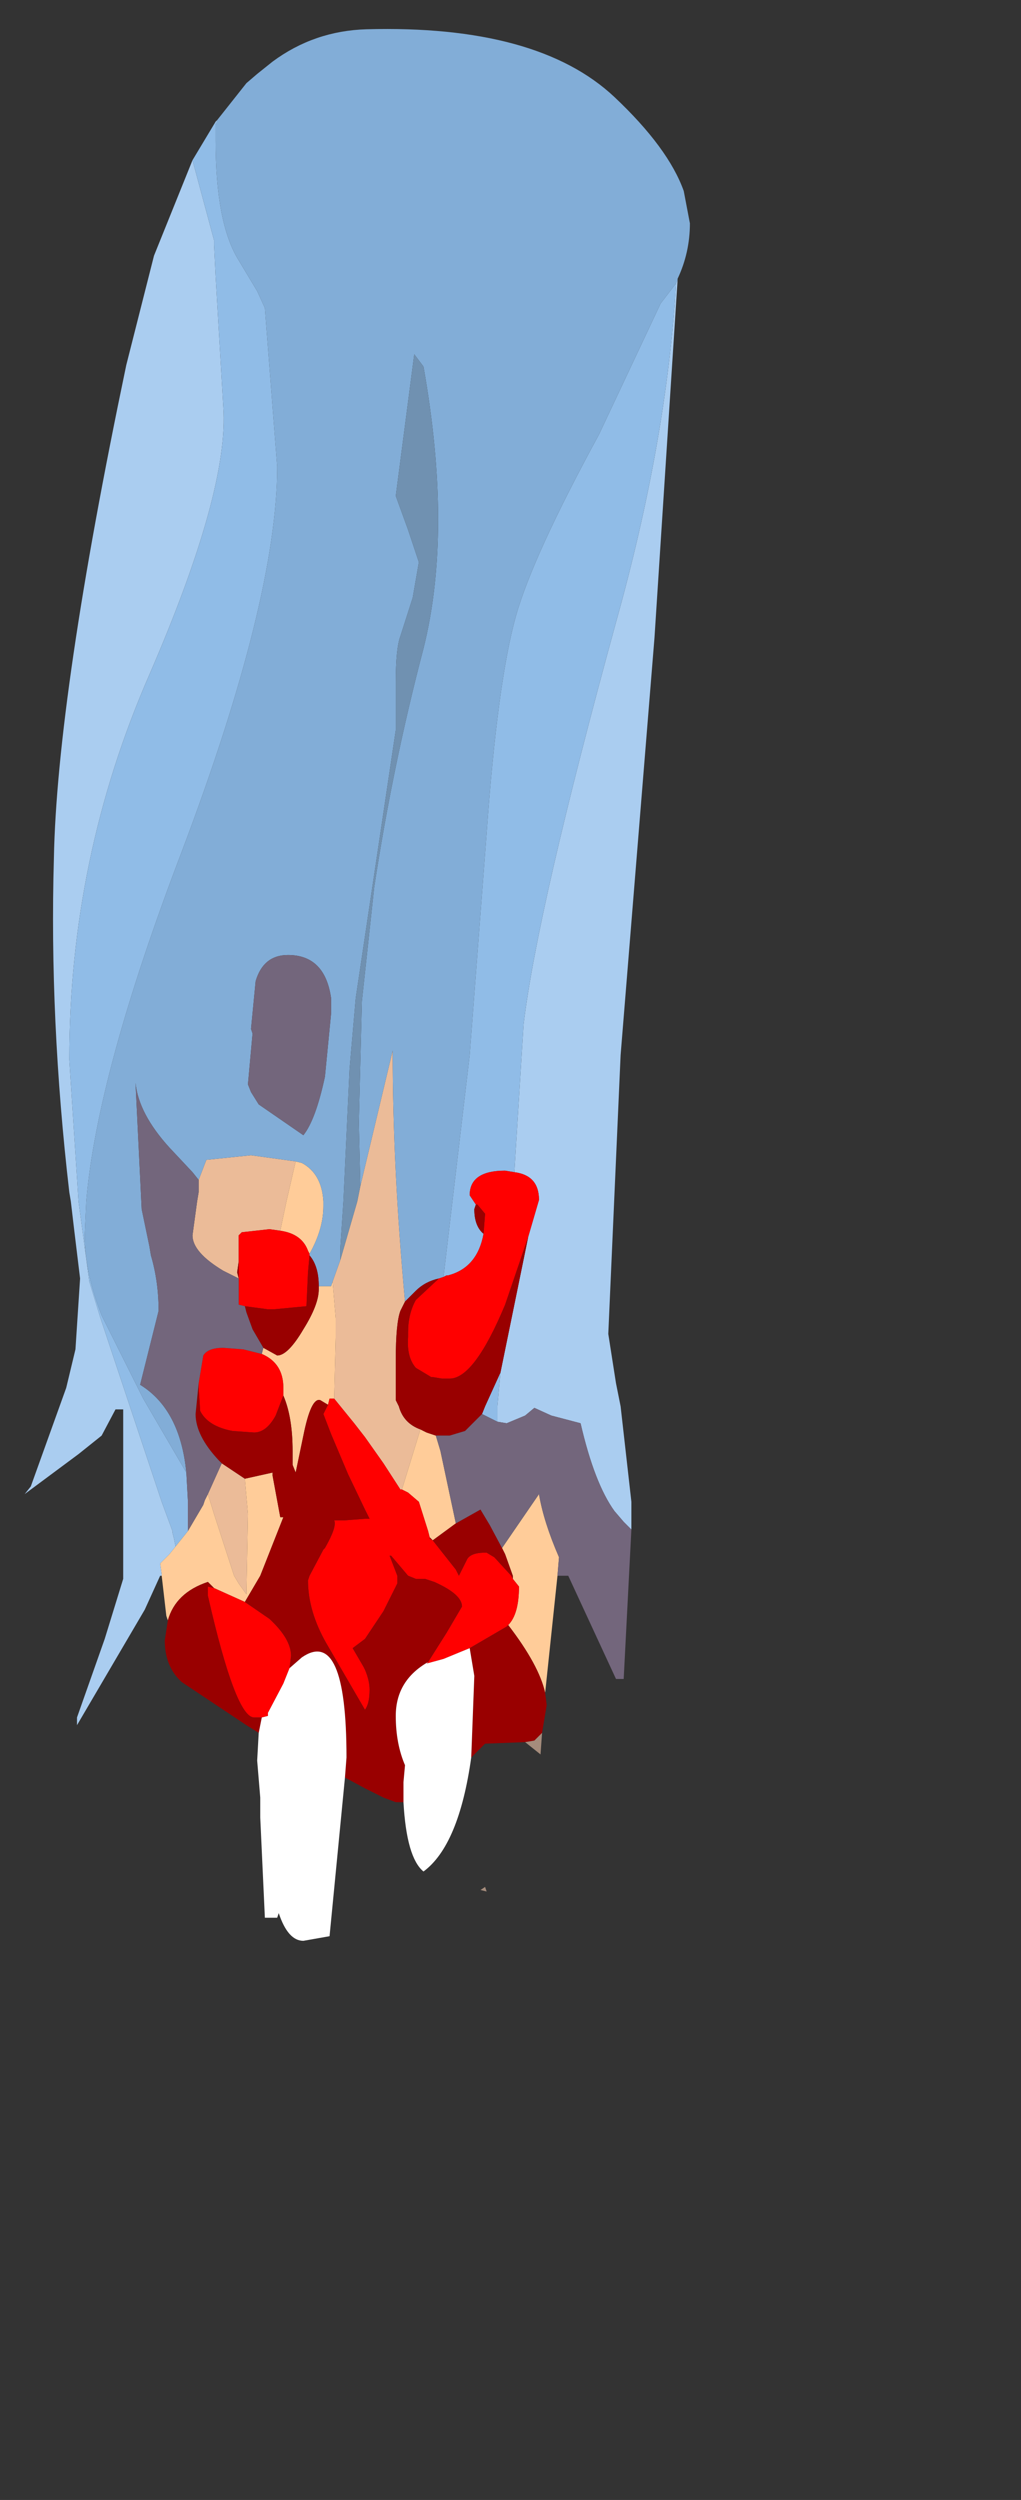 <?xml version="1.0" encoding="UTF-8" standalone="no"?>
<svg xmlns:ffdec="https://www.free-decompiler.com/flash" xmlns:xlink="http://www.w3.org/1999/xlink" ffdec:objectType="frame" height="81.15px" width="33.15px" xmlns="http://www.w3.org/2000/svg">
  <rect width="100%" height="100%" fill="#333333" stroke="none"/>
  <g transform="matrix(1.0, 0.0, 0.0, 1.0, 12.25, 39.25)">
    <use ffdec:characterId="1437" height="62.05" transform="matrix(1.0, 0.0, 0.0, 1.0, -11.45, -38.3)" width="21.6" xlink:href="#shape0"/>
  </g>
  <defs>
    <g id="shape0" transform="matrix(1.0, 0.0, 0.0, 1.0, 11.45, 38.3)">
      <path d="M-5.8 -0.95 L-5.55 -1.6 -4.1 -1.75 -2.65 -1.55 -2.95 -0.25 -3.15 0.7 -3.5 0.65 -4.4 0.75 -4.5 0.85 -4.5 1.7 -4.55 2.05 -4.5 2.25 -5.0 2.0 Q-6.0 1.4 -6.0 0.85 L-5.85 -0.25 -5.8 -0.55 -5.8 -0.95 M-1.45 2.35 L-1.2 1.65 -0.65 -0.25 -0.55 -0.75 0.5 -5.15 0.5 -5.25 0.5 -5.1 Q0.5 -1.35 0.9 3.0 L0.75 3.3 Q0.6 3.7 0.6 4.9 L0.6 6.2 0.7 6.4 Q0.85 6.95 1.4 7.15 L0.8 9.1 0.75 9.1 0.2 8.25 -0.4 7.4 -0.75 6.95 -1.4 6.15 -1.35 4.15 -1.35 3.6 -1.35 3.55 -1.45 2.35 M-5.05 8.25 L-4.3 8.75 -4.2 9.9 -4.25 12.5 -4.5 12.15 -4.65 11.9 -5.3 9.9 -5.5 9.25 -5.05 8.25" fill="#ebbb98" fill-rule="evenodd" stroke="none"/>
      <path d="M-2.65 -1.55 L-2.45 -1.5 Q-1.8 -1.15 -1.75 -0.25 L-1.75 -0.1 Q-1.75 0.65 -2.2 1.45 L-2.25 1.35 Q-2.45 0.8 -3.15 0.7 L-2.95 -0.25 -2.65 -1.55 M-1.9 2.5 L-1.5 2.5 -1.45 2.35 -1.35 3.55 -1.35 3.6 -1.35 4.15 -1.4 6.15 -1.55 6.15 -1.6 6.35 -1.85 6.2 Q-2.15 6.1 -2.4 7.35 L-2.65 8.55 -2.75 8.3 -2.75 7.85 Q-2.75 6.75 -3.05 6.05 L-3.05 5.8 Q-3.05 5.0 -3.75 4.7 L-3.7 4.5 -3.25 4.75 Q-2.9 4.75 -2.4 3.9 -1.9 3.1 -1.9 2.6 L-1.9 2.5 M5.85 11.9 L5.45 15.7 Q5.25 14.8 4.25 13.5 4.6 13.15 4.6 12.25 L4.4 12.0 4.4 11.9 4.15 11.2 4.05 11.0 5.25 9.25 Q5.4 10.15 5.9 11.3 L5.85 11.9 M-6.8 13.35 L-6.85 13.2 -7.0 11.9 -7.0 11.85 -7.05 11.5 -6.75 11.2 -6.55 10.95 -6.35 10.7 -6.15 10.45 -5.65 9.6 -5.6 9.45 -5.5 9.25 -5.3 9.9 -4.65 11.9 -4.5 12.15 -4.25 12.5 -4.2 9.9 -4.3 8.75 -3.4 8.55 -3.4 8.65 -3.15 10.0 -3.05 10.0 -3.8 11.9 -4.3 12.75 -5.3 12.3 -5.5 12.1 Q-6.55 12.45 -6.8 13.35 M1.4 7.15 L1.6 7.25 1.9 7.35 2.05 7.85 2.55 10.2 1.8 10.75 1.7 10.65 1.65 10.45 1.35 9.5 1.0 9.2 0.8 9.1 1.4 7.15" fill="#ffcc99" fill-rule="evenodd" stroke="none"/>
      <path d="M-5.2 -35.35 L-4.25 -36.55 -3.9 -36.85 -3.4 -37.25 Q-2.05 -38.25 -0.35 -38.3 5.2 -38.45 7.7 -36.1 9.45 -34.45 9.95 -33.05 L10.15 -32.0 Q10.15 -31.05 9.75 -30.2 L9.75 -30.15 9.7 -30.05 9.2 -29.4 7.2 -25.15 Q5.05 -21.2 4.5 -19.25 3.9 -17.1 3.55 -12.2 L3.0 -5.0 2.15 2.2 2.0 2.25 Q1.55 2.35 1.25 2.65 L0.9 3.0 Q0.5 -1.35 0.5 -5.1 L0.5 -5.25 0.5 -5.15 -0.55 -0.75 -0.6 -2.8 -0.5 -6.75 -0.1 -10.45 Q0.5 -14.4 1.5 -18.2 2.45 -22.0 1.5 -27.35 L1.2 -27.75 0.6 -23.15 1.0 -22.05 1.35 -21.0 1.15 -19.85 0.75 -18.6 Q0.6 -18.2 0.6 -17.1 L0.6 -15.55 -0.7 -6.85 -0.9 -4.55 -1.1 -0.25 -1.2 1.25 -1.2 1.65 -1.45 2.35 -1.5 2.5 -1.9 2.5 Q-1.9 1.85 -2.2 1.5 L-2.2 1.45 Q-1.75 0.65 -1.75 -0.1 L-1.75 -0.25 Q-1.8 -1.15 -2.45 -1.5 L-2.65 -1.55 -4.1 -1.75 -5.55 -1.6 -5.8 -0.95 -6.0 -1.2 -6.75 -2.0 Q-7.75 -3.1 -7.85 -4.1 L-7.65 0.0 -7.4 1.2 -7.35 1.5 Q-7.1 2.35 -7.1 3.3 L-7.7 5.7 Q-6.4 6.5 -6.2 8.55 L-7.6 6.15 -8.95 3.45 Q-9.5 2.05 -9.5 0.85 L-9.45 -0.25 Q-9.1 -4.4 -6.35 -11.6 -3.25 -19.8 -3.25 -24.1 L-3.65 -29.25 -3.9 -29.8 -4.5 -30.8 Q-5.25 -32.0 -5.25 -34.7 L-5.25 -35.2 -5.2 -35.35 M-2.9 -8.25 Q-3.7 -8.25 -3.95 -7.4 L-4.1 -5.85 -4.05 -5.7 -4.2 -4.05 -4.1 -3.8 -3.85 -3.4 -2.4 -2.4 Q-2.0 -2.9 -1.7 -4.3 L-1.5 -6.35 -1.5 -6.85 Q-1.7 -8.25 -2.9 -8.25" fill="#82add7" fill-rule="evenodd" stroke="none"/>
      <path d="M-5.2 -35.35 L-5.25 -35.2 -5.25 -35.3 -5.2 -35.35 M9.7 -30.05 L9.75 -30.15 9.0 -18.55 7.9 -5.0 7.5 4.05 7.75 5.65 7.9 6.4 8.25 9.5 8.25 10.2 8.25 10.4 8.0 10.15 7.7 9.8 Q7.05 8.9 6.6 6.95 L5.65 6.7 5.1 6.45 4.8 6.7 4.2 6.95 3.9 6.9 3.9 6.4 4.0 5.3 4.9 0.9 5.25 -0.3 Q5.25 -1.1 4.45 -1.2 L4.75 -6.0 Q5.2 -9.75 7.75 -19.05 9.4 -24.95 9.7 -30.05 M-7.0 11.9 L-7.05 11.9 -7.55 13.0 -9.75 16.75 -9.75 16.5 -8.85 13.95 -8.25 12.0 -8.25 6.5 -8.5 6.5 -8.95 7.35 -9.7 7.95 -11.45 9.25 -11.25 9.0 -10.1 5.8 -9.8 4.55 -9.65 2.25 -9.85 0.6 -9.95 -0.25 -10.0 -0.55 Q-10.65 -6.15 -10.5 -11.4 -10.4 -16.65 -8.15 -27.4 L-7.25 -30.95 -6.0 -34.05 -5.3 -31.45 -5.3 -31.3 -5.25 -30.3 -5.0 -26.05 Q-4.8 -23.35 -7.4 -17.35 -10.0 -11.4 -10.0 -4.85 L-9.7 -0.25 -9.35 2.35 -9.0 3.5 -7.0 9.5 -6.65 10.45 -6.65 10.5 -6.6 10.7 -6.55 10.95 -6.75 11.2 -7.05 11.5 -7.0 11.85 -7.0 11.9" fill="#aacdf0" fill-rule="evenodd" stroke="none"/>
      <path d="M-5.25 -35.2 L-5.25 -34.7 Q-5.25 -32.0 -4.5 -30.8 L-3.9 -29.8 -3.65 -29.25 -3.25 -24.1 Q-3.25 -19.8 -6.35 -11.6 -9.1 -4.4 -9.45 -0.25 L-9.5 0.85 Q-9.5 2.05 -8.95 3.45 L-7.6 6.15 -6.2 8.55 -6.15 9.45 -6.15 10.45 -6.35 10.7 -6.55 10.95 -6.6 10.7 -6.65 10.5 -6.65 10.45 -7.0 9.5 -9.0 3.5 -9.35 2.35 -9.7 -0.25 -10.0 -4.85 Q-10.0 -11.4 -7.4 -17.35 -4.8 -23.35 -5.0 -26.05 L-5.25 -30.3 -5.3 -31.3 -5.3 -31.45 -6.0 -34.05 -5.25 -35.3 -5.25 -35.2 M2.15 2.2 L3.0 -5.0 3.55 -12.2 Q3.9 -17.1 4.5 -19.25 5.05 -21.2 7.2 -25.15 L9.2 -29.4 9.7 -30.05 Q9.4 -24.95 7.75 -19.05 5.2 -9.75 4.75 -6.0 L4.45 -1.2 4.15 -1.25 Q3.0 -1.25 3.0 -0.45 L3.2 -0.15 3.15 0.0 Q3.15 0.55 3.45 0.8 3.25 1.9 2.3 2.15 L2.25 2.15 2.15 2.2 M4.0 5.3 L3.9 6.4 3.9 6.9 3.4 6.65 3.5 6.4 4.0 5.3" fill="#90bce7" fill-rule="evenodd" stroke="none"/>
      <path d="M-1.2 1.65 L-1.2 1.25 -1.1 -0.25 -0.9 -4.55 -0.7 -6.85 0.6 -15.55 0.6 -17.1 Q0.6 -18.2 0.75 -18.6 L1.15 -19.85 1.35 -21.0 1.0 -22.05 0.6 -23.15 1.2 -27.75 1.5 -27.35 Q2.45 -22.0 1.5 -18.2 0.5 -14.4 -0.1 -10.45 L-0.5 -6.75 -0.6 -2.8 -0.55 -0.75 -0.65 -0.25 -1.2 1.65" fill="#7091b1" fill-rule="evenodd" stroke="none"/>
      <path d="M-2.2 1.45 L-2.2 1.5 -2.25 2.05 -2.3 3.15 -3.35 3.25 -3.55 3.25 -4.3 3.15 -4.5 3.1 -4.5 2.35 -4.5 1.7 -4.5 0.85 -4.4 0.75 -3.5 0.65 -3.15 0.7 Q-2.45 0.8 -2.25 1.35 L-2.2 1.45 M2.0 2.25 L2.15 2.2 2.25 2.15 2.3 2.15 Q3.25 1.9 3.45 0.8 L3.5 0.15 3.25 -0.15 3.2 -0.15 3.0 -0.45 Q3.0 -1.25 4.15 -1.25 L4.45 -1.2 Q5.25 -1.1 5.25 -0.3 L4.9 0.9 4.15 3.1 Q3.15 5.5 2.35 5.5 L2.1 5.5 1.8 5.45 1.75 5.45 1.25 5.15 Q0.95 4.8 1.0 4.15 L1.0 4.05 1.0 4.0 Q1.0 3.4 1.25 2.95 L2.0 2.25 M0.8 9.1 L1.0 9.2 1.35 9.5 1.65 10.45 1.7 10.65 1.7 10.7 1.8 10.75 2.55 11.7 2.65 11.9 2.9 11.4 Q3.0 11.15 3.5 11.15 L3.55 11.15 3.8 11.3 4.35 11.9 4.4 12.0 4.6 12.25 Q4.6 13.15 4.25 13.5 L4.2 13.55 3.0 14.25 2.15 14.6 1.6 14.75 1.65 14.7 2.25 13.75 2.75 12.9 Q2.75 12.5 1.85 12.1 L1.55 12.0 1.25 12.0 1.0 11.9 0.45 11.25 0.4 11.25 0.65 11.9 0.65 12.15 0.2 13.05 0.1 13.2 -0.4 13.95 -0.8 14.25 -0.45 14.85 -0.4 14.95 Q-0.25 15.3 -0.25 15.6 -0.25 16.05 -0.4 16.25 L-1.65 14.1 Q-2.25 13.05 -2.25 12.05 L-2.2 11.9 -1.75 11.05 -1.7 11.0 Q-1.3 10.3 -1.4 10.1 L-1.05 10.1 -0.4 10.05 -0.25 10.05 -0.4 9.75 -0.95 8.6 -1.5 7.3 -1.75 6.65 -1.6 6.35 -1.55 6.15 -1.4 6.15 -0.75 6.95 -0.4 7.4 0.2 8.25 0.75 9.1 0.8 9.1 M-3.05 6.05 L-3.3 6.7 Q-3.6 7.25 -4.0 7.25 L-4.7 7.2 Q-5.5 7.05 -5.75 6.55 L-5.8 5.8 -5.8 5.65 -5.65 4.75 Q-5.5 4.5 -5.0 4.5 L-4.35 4.55 -3.75 4.7 Q-3.05 5.0 -3.05 5.8 L-3.05 6.05 M-4.3 12.75 L-3.5 13.3 Q-2.8 13.95 -2.8 14.5 L-2.85 14.9 -3.05 15.4 -3.55 16.35 -3.55 16.45 -3.75 16.5 -4.0 16.5 Q-4.6 16.5 -5.5 12.55 L-5.5 12.25 -5.3 12.3 -4.3 12.75" fill="#ff0000" fill-rule="evenodd" stroke="none"/>
      <path d="M-2.2 1.5 Q-1.9 1.85 -1.9 2.5 L-1.9 2.6 Q-1.9 3.1 -2.4 3.9 -2.9 4.75 -3.25 4.75 L-3.7 4.5 -4.05 3.9 -4.25 3.35 -4.3 3.15 -3.55 3.25 -3.35 3.25 -2.3 3.15 -2.25 2.05 -2.2 1.5 M0.9 3.0 L1.25 2.65 Q1.55 2.35 2.0 2.25 L1.25 2.95 Q1.0 3.4 1.0 4.0 L1.0 4.05 1.0 4.15 Q0.95 4.8 1.25 5.15 L1.75 5.45 1.8 5.45 2.1 5.5 2.35 5.5 Q3.15 5.5 4.15 3.1 L4.9 0.9 4.0 5.3 3.5 6.4 3.4 6.65 2.85 7.2 2.35 7.35 1.9 7.35 1.6 7.25 1.4 7.15 Q0.85 6.95 0.7 6.4 L0.6 6.2 0.6 4.9 Q0.6 3.7 0.75 3.3 L0.9 3.0 M5.45 15.7 L5.5 16.1 5.35 17.0 5.1 17.25 4.8 17.3 3.5 17.35 3.05 17.8 3.15 15.15 3.0 14.25 4.2 13.55 4.25 13.5 Q5.25 14.8 5.45 15.7 M0.85 19.25 L0.6 19.25 0.2 19.1 -0.4 18.8 -1.05 18.45 -1.0 17.8 Q-1.0 13.55 -2.45 14.55 L-2.85 14.9 -2.8 14.5 Q-2.8 13.95 -3.5 13.3 L-4.3 12.75 -3.8 11.9 -3.05 10.0 -3.15 10.0 -3.4 8.65 -3.4 8.55 -4.3 8.75 -5.05 8.25 -5.15 8.15 Q-5.9 7.35 -5.9 6.65 L-5.8 5.65 -5.8 5.8 -5.75 6.55 Q-5.5 7.05 -4.7 7.2 L-4.0 7.25 Q-3.6 7.25 -3.3 6.7 L-3.05 6.05 Q-2.75 6.75 -2.75 7.85 L-2.75 8.3 -2.65 8.55 -2.4 7.35 Q-2.15 6.1 -1.85 6.2 L-1.6 6.35 -1.75 6.65 -1.5 7.3 -0.95 8.6 -0.4 9.75 -0.25 10.05 -0.4 10.05 -1.05 10.1 -1.4 10.1 Q-1.3 10.3 -1.7 11.0 L-1.75 11.05 -2.2 11.9 -2.25 12.05 Q-2.25 13.05 -1.65 14.1 L-0.4 16.25 Q-0.25 16.05 -0.25 15.6 -0.25 15.3 -0.4 14.95 L-0.45 14.85 -0.8 14.25 -0.4 13.95 0.1 13.2 0.2 13.05 0.65 12.15 0.65 11.9 0.4 11.25 0.45 11.25 1.0 11.9 1.25 12.0 1.55 12.0 1.85 12.1 Q2.75 12.5 2.75 12.9 L2.25 13.75 1.65 14.7 Q0.6 15.3 0.6 16.45 0.6 17.35 0.9 18.05 L0.85 18.6 0.85 19.25 M-3.85 17.0 L-4.25 16.75 -6.35 15.35 Q-6.9 14.85 -6.9 14.0 L-6.8 13.35 Q-6.55 12.45 -5.5 12.1 L-5.3 12.3 -5.5 12.25 -5.5 12.55 Q-4.6 16.5 -4.0 16.5 L-3.75 16.5 -3.85 17.0 M3.2 -0.15 L3.25 -0.15 3.5 0.15 3.45 0.8 Q3.15 0.55 3.15 0.0 L3.2 -0.15 M1.7 10.65 L1.8 10.75 2.55 10.2 3.35 9.75 3.65 10.25 4.05 11.0 4.15 11.2 4.4 11.9 4.4 12.0 4.35 11.9 3.8 11.3 3.55 11.15 3.5 11.15 Q3.0 11.15 2.9 11.4 L2.65 11.9 2.55 11.7 1.8 10.75 1.7 10.7 1.7 10.65 M-4.5 1.7 L-4.5 2.35 -4.5 2.25 -4.55 2.05 -4.5 1.7" fill="#990000" fill-rule="evenodd" stroke="none"/>
      <path d="M5.35 17.0 L5.3 17.7 4.8 17.3 5.1 17.25 5.35 17.0 M3.35 22.1 L3.5 22.0 3.55 22.15 3.35 22.1" fill="#a58c7c" fill-rule="evenodd" stroke="none"/>
      <path d="M3.05 17.8 Q2.65 20.65 1.5 21.5 0.95 21.05 0.85 19.25 L0.85 18.6 0.9 18.05 Q0.6 17.35 0.6 16.45 0.6 15.3 1.65 14.7 L1.6 14.75 2.15 14.6 3.0 14.25 3.15 15.15 3.05 17.8 M-1.05 18.45 L-1.55 23.6 -2.4 23.75 Q-2.9 23.75 -3.2 22.85 L-3.25 23.0 -3.65 23.0 -3.8 19.75 -3.8 19.1 -3.9 17.9 -3.85 17.0 -3.75 16.5 -3.55 16.45 -3.55 16.35 -3.05 15.4 -2.85 14.9 -2.45 14.55 Q-1.0 13.55 -1.0 17.8 L-1.05 18.45" fill="#ffffff" fill-rule="evenodd" stroke="none"/>
      <path d="M-6.2 8.55 Q-6.4 6.5 -7.7 5.7 L-7.1 3.3 Q-7.1 2.35 -7.35 1.5 L-7.4 1.2 -7.65 0.0 -7.85 -4.1 Q-7.75 -3.1 -6.75 -2.0 L-6.0 -1.2 -5.8 -0.95 -5.8 -0.55 -5.85 -0.25 -6.0 0.85 Q-6.0 1.4 -5.0 2.0 L-4.5 2.25 -4.5 2.35 -4.5 3.1 -4.3 3.15 -4.25 3.35 -4.05 3.9 -3.7 4.5 -3.75 4.7 -4.35 4.55 -5.0 4.5 Q-5.5 4.5 -5.65 4.75 L-5.8 5.65 -5.9 6.65 Q-5.9 7.35 -5.15 8.15 L-5.05 8.25 -5.5 9.25 -5.6 9.45 -5.65 9.6 -6.15 10.45 -6.15 9.45 -6.2 8.55 M8.25 10.4 L8.0 15.25 7.75 15.25 6.2 11.9 5.85 11.9 5.9 11.3 Q5.4 10.15 5.25 9.25 L4.05 11.0 3.65 10.25 3.35 9.75 2.55 10.2 2.05 7.85 1.9 7.35 2.35 7.35 2.85 7.2 3.4 6.65 3.9 6.9 4.2 6.95 4.8 6.7 5.1 6.45 5.65 6.7 6.6 6.95 Q7.05 8.9 7.7 9.8 L8.0 10.15 8.25 10.4 M-2.9 -8.25 Q-1.7 -8.25 -1.5 -6.85 L-1.5 -6.35 -1.7 -4.3 Q-2.0 -2.9 -2.4 -2.4 L-3.85 -3.4 -4.1 -3.8 -4.2 -4.05 -4.05 -5.7 -4.1 -5.85 -3.95 -7.4 Q-3.7 -8.25 -2.9 -8.25" fill="#73667c" fill-rule="evenodd" stroke="none"/>
    </g>
  </defs>
</svg>
